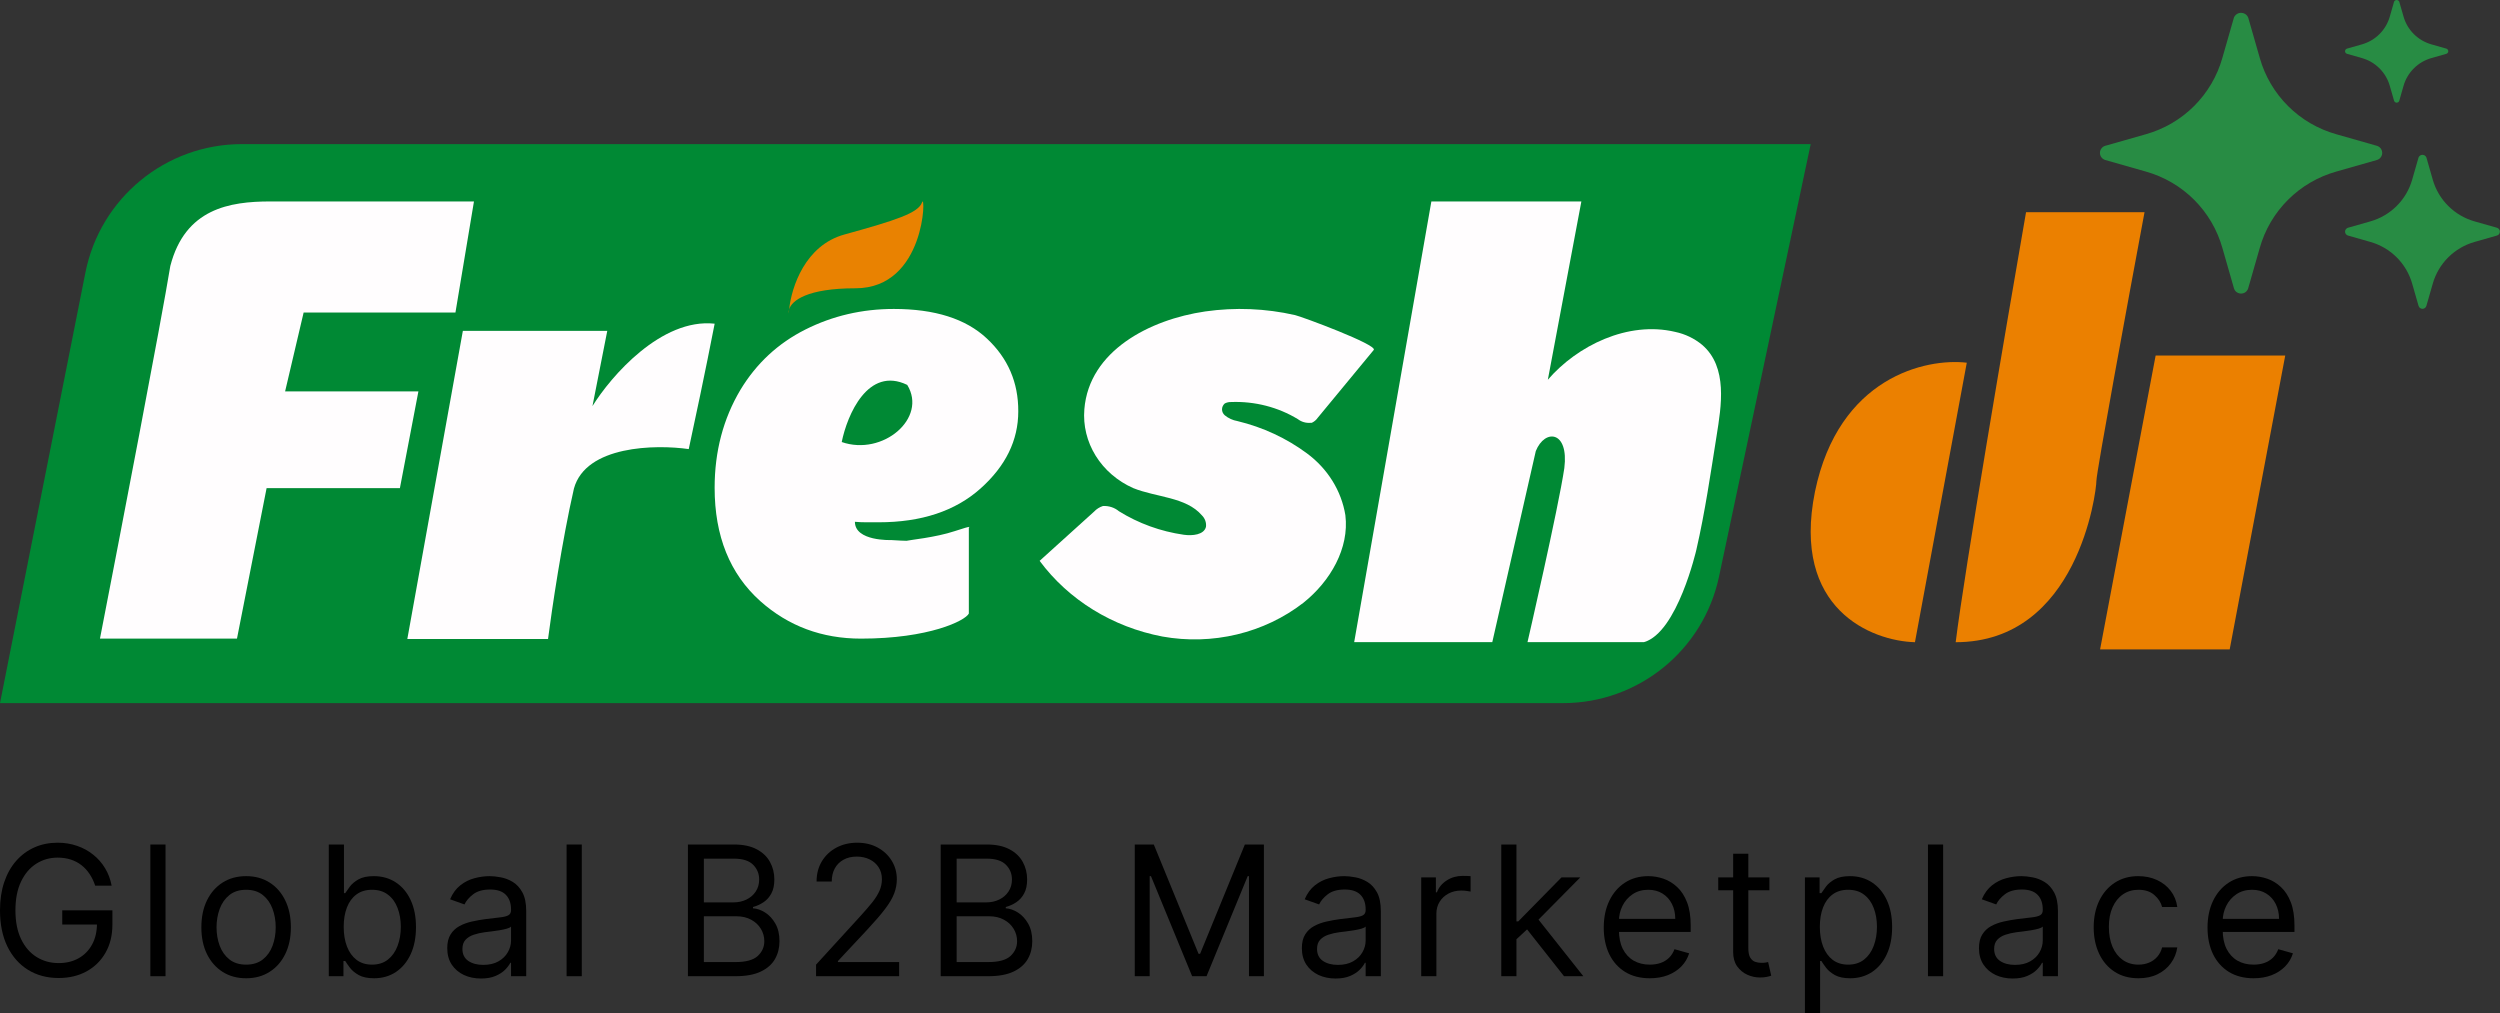 <?xml version="1.0" ?>
<svg xmlns="http://www.w3.org/2000/svg" viewBox="0 0 1019 413" fill="none">
	<rect x="0" y="0" width="1019" height="413" fill="#333333" stroke="none"/>
	<path d="M34.811 111.114C40.85 80.672 67.559 58.741 98.594 58.741L738.039 58.741L700.667 235.051C694.298 265.1 667.771 286.593 637.054 286.593H0L34.811 111.114Z" fill="#008934"/>
	<path d="M693.758 140.534C690.632 137.946 686.856 136.137 682.782 135.276C663.548 130.719 642.877 140.885 630.899 154.79L644.565 82.111H583.426L551.965 261.734H608.257C608.257 261.734 623.331 195.394 625.989 183.855C629.711 174.624 639.53 175.588 637.623 190.779C635.152 207.4 622.611 261.734 622.611 261.734H670.084C683.72 257.849 691.444 224.051 691.444 224.051C694.978 208.656 697.23 193.086 699.7 177.546C701.577 165.715 704.391 149.59 693.758 140.534Z" fill="#FFFDFE"/>
	<path d="M247.525 134.852H188.663L166.023 260.463H223.376C224.885 248.778 229.111 220.15 233.941 199.118C238.771 181.591 267.145 181.104 280.729 183.051C282.741 173.801 287.672 150.626 291.294 131.93C269.56 129.594 249.034 153.352 241.488 165.524L247.525 134.852Z" fill="#FFFDFE"/>
	<path d="M874.11 86.492H825.813C817.764 132.744 800.759 232.551 797.137 261.763C846.943 261.763 854.489 200.418 854.489 196.037C854.489 192.531 867.57 121.546 874.11 86.492Z" fill="#EB8000"/>
	<path d="M780.532 261.763L801.662 147.837C785.06 145.89 749.441 153.68 739.782 200.419C730.122 248.326 762.924 261.277 780.532 261.763Z" fill="#EB8000"/>
	<path d="M931.462 144.916H878.637L855.998 264.684H908.823L931.462 144.916Z" fill="#EB8000"/>
	<path d="M110.175 82.111H193.186L185.639 127.389H123.759L116.212 159.522H170.546L163 198.958H108.666L96.591 260.303H40.748C48.798 218.919 65.802 130.602 69.424 108.401C75.462 85.032 93.573 82.111 110.175 82.111Z" fill="#FFFDFE"/>
	<path d="M321.646 126.11C321.584 126.68 321.539 127.221 321.51 127.729C321.439 127.247 321.472 126.698 321.646 126.11C322.658 116.845 328.224 99.999 344.149 95.596C365.279 89.753 374.334 86.832 375.844 82.451C377.353 78.069 377.353 117.505 348.677 117.505C328.975 117.505 322.705 122.532 321.646 126.11Z" fill="#E98201"/>
	<path d="M364.324 125.929C381.047 125.929 393.681 129.94 402.227 137.961C410.834 145.982 415.107 155.891 415.046 167.687C415.046 179.483 409.912 189.965 399.645 199.132C389.377 208.299 375.544 212.883 358.146 212.883C358.146 212.883 356.455 212.883 353.073 212.883C351.475 212.883 349.937 212.816 348.462 212.681C348.462 220.686 363.169 220.127 363.229 220.125C365.38 220.327 369.5 220.429 369.5 220.429C370.437 220.125 381.274 219.114 389.143 216.485C397.012 213.877 394.932 215.007 394.899 215.025V250.079C393.46 253 378.68 260.303 350.952 260.303C335.029 260.303 321.349 255.214 309.914 245.035C297.495 233.913 291.285 218.511 291.285 198.828C291.285 183.999 294.79 170.687 301.799 158.891C308.316 148.106 317.138 139.915 328.266 134.32C339.394 128.726 351.413 125.929 364.324 125.929ZM369.787 156.884C353.767 149.121 345.311 169.176 343.086 180.174C359.774 185.997 378.131 170.47 369.787 156.884Z" fill="#FFFDFE"/>
	<path d="M534.239 172.339H534.677C535.647 171.89 536.469 171.203 537.054 170.352L559.946 142.63C561.541 140.527 530.674 129.076 527.859 128.433C515.884 125.707 503.453 125.201 491.269 126.943C468.565 130.244 443.89 143.039 441.982 166.818C441.434 173.427 443.045 180.037 446.602 185.773C450.158 191.51 455.494 196.105 461.904 198.951C471.286 202.748 483.42 202.544 489.862 210.022C490.5 210.645 490.982 211.393 491.274 212.211C491.566 213.029 491.661 213.898 491.551 214.754C490.738 217.997 486.047 218.464 482.513 217.967C473.062 216.609 464.044 213.339 456.087 208.386C455.204 207.643 454.171 207.071 453.048 206.705C451.926 206.339 450.737 206.185 449.551 206.254C448.172 206.698 446.942 207.474 445.985 208.503L423.75 228.601C435.55 244.522 453.476 255.573 473.787 259.448C483.862 261.265 494.242 260.973 504.181 258.594C514.12 256.215 523.371 251.808 531.268 245.69C542.245 236.926 550.032 223.489 548.375 209.993C546.758 200.054 541.171 191.057 532.738 184.812C524.385 178.615 514.732 174.127 504.404 171.638C502.476 171.303 500.682 170.485 499.213 169.271C498.86 168.963 498.578 168.589 498.386 168.175C498.193 167.76 498.094 167.313 498.094 166.861C498.094 166.41 498.193 165.962 498.386 165.548C498.578 165.133 498.86 164.76 499.213 164.451C500.004 164.036 500.902 163.834 501.808 163.867C511.433 163.502 520.942 165.942 529.016 170.849C529.739 171.405 530.573 171.824 531.469 172.079C532.365 172.335 533.306 172.423 534.239 172.339Z" fill="#FFFDFE"/>
	<path d="M968.785 59.42L952.279 54.718C944.845 52.629 938.074 48.674 932.614 43.231C927.153 37.787 923.185 31.038 921.089 23.629L916.372 7.176C916.135 6.601 915.731 6.108 915.213 5.762C914.694 5.415 914.084 5.23 913.46 5.23C912.835 5.23 912.225 5.415 911.706 5.762C911.188 6.108 910.784 6.601 910.547 7.176L905.83 23.629C903.735 31.038 899.766 37.787 894.306 43.231C888.845 48.674 882.074 52.629 874.641 54.718L858.134 59.42C857.501 59.599 856.943 59.98 856.546 60.503C856.148 61.027 855.934 61.666 855.934 62.323C855.934 62.98 856.148 63.618 856.546 64.142C856.943 64.666 857.501 65.047 858.134 65.226L874.641 69.928C882.074 72.016 888.845 75.972 894.306 81.415C899.766 86.858 903.735 93.607 905.83 101.017L910.547 117.469C910.727 118.101 911.109 118.657 911.634 119.053C912.16 119.449 912.801 119.663 913.46 119.663C914.118 119.663 914.759 119.449 915.285 119.053C915.81 118.657 916.192 118.101 916.372 117.469L921.089 101.017C923.185 93.607 927.153 86.858 932.614 81.415C938.074 75.972 944.845 72.016 952.279 69.928L968.785 65.226C969.418 65.047 969.976 64.666 970.373 64.142C970.771 63.618 970.985 62.98 970.985 62.323C970.985 61.666 970.771 61.027 970.373 60.503C969.976 59.98 969.418 59.599 968.785 59.42Z" fill="#288C44"/>
	<path d="M997.112 19.816L991.076 18.096C988.358 17.332 985.882 15.886 983.885 13.896C981.888 11.905 980.437 9.437 979.671 6.728L977.946 0.712C977.859 0.501 977.712 0.321 977.522 0.194C977.333 0.068 977.109 0 976.881 0C976.653 0 976.43 0.068 976.24 0.194C976.05 0.321 975.903 0.501 975.816 0.712L974.091 6.728C973.325 9.437 971.874 11.905 969.877 13.896C967.88 15.886 965.404 17.332 962.686 18.096L956.65 19.816C956.419 19.881 956.215 20.02 956.07 20.212C955.924 20.403 955.846 20.637 955.846 20.877C955.846 21.117 955.924 21.351 956.07 21.542C956.215 21.734 956.419 21.873 956.65 21.939L962.686 23.658C965.404 24.422 967.88 25.868 969.877 27.858C971.874 29.849 973.325 32.317 974.091 35.026L975.816 41.042C975.882 41.273 976.022 41.477 976.214 41.622C976.406 41.766 976.64 41.845 976.881 41.845C977.122 41.845 977.356 41.766 977.549 41.622C977.741 41.477 977.88 41.273 977.946 41.042L979.671 35.026C980.437 32.317 981.888 29.849 983.885 27.858C985.882 25.868 988.358 24.422 991.076 23.658L997.112 21.939C997.344 21.873 997.548 21.734 997.693 21.542C997.838 21.351 997.917 21.117 997.917 20.877C997.917 20.637 997.838 20.403 997.693 20.212C997.548 20.02 997.344 19.881 997.112 19.816Z" fill="#288C44"/>
	<path d="M1017.74 92.83L1008.69 90.251C1004.61 89.105 1000.9 86.936 997.905 83.95C994.91 80.964 992.733 77.263 991.584 73.198L988.996 64.174C988.866 63.858 988.645 63.588 988.361 63.398C988.076 63.208 987.741 63.107 987.399 63.107C987.056 63.107 986.722 63.208 986.437 63.398C986.153 63.588 985.932 63.858 985.801 64.174L983.214 73.198C982.065 77.263 979.888 80.964 976.893 83.95C973.898 86.936 970.184 89.105 966.107 90.251L957.053 92.83C956.705 92.928 956.399 93.137 956.181 93.424C955.964 93.712 955.846 94.062 955.846 94.422C955.846 94.782 955.964 95.133 956.181 95.42C956.399 95.707 956.705 95.916 957.053 96.015L966.107 98.594C970.184 99.739 973.898 101.909 976.893 104.894C979.888 107.88 982.065 111.582 983.214 115.646L985.801 124.67C985.9 125.017 986.109 125.322 986.398 125.539C986.686 125.756 987.038 125.874 987.399 125.874C987.76 125.874 988.112 125.756 988.4 125.539C988.688 125.322 988.898 125.017 988.996 124.67L991.584 115.646C992.733 111.582 994.91 107.88 997.905 104.894C1000.9 101.909 1004.61 99.739 1008.69 98.594L1017.74 96.015C1018.09 95.916 1018.4 95.707 1018.62 95.42C1018.83 95.133 1018.95 94.782 1018.95 94.422C1018.95 94.062 1018.83 93.712 1018.62 93.424C1018.4 93.137 1018.09 92.928 1017.74 92.83Z" fill="#288C44"/>
	<path d="M38.794 360.995C38.217 359.23 37.457 357.648 36.514 356.25C35.587 354.835 34.478 353.629 33.185 352.633C31.909 351.637 30.459 350.877 28.834 350.353C27.208 349.828 25.426 349.566 23.486 349.566C20.306 349.566 17.414 350.388 14.81 352.03C12.206 353.673 10.135 356.093 8.598 359.291C7.06 362.489 6.291 366.412 6.291 371.06C6.291 375.709 7.069 379.632 8.624 382.83C10.179 386.028 12.285 388.448 14.941 390.09C17.597 391.733 20.585 392.554 23.906 392.554C26.981 392.554 29.69 391.899 32.031 390.589C34.391 389.26 36.225 387.391 37.536 384.979C38.864 382.55 39.528 379.693 39.528 376.408L41.52 376.827H25.373V371.06H45.819V376.827C45.819 381.248 44.875 385.093 42.988 388.36C41.118 391.628 38.532 394.162 35.229 395.962C31.944 397.744 28.169 398.636 23.906 398.636C19.152 398.636 14.976 397.517 11.376 395.28C7.794 393.044 4.998 389.863 2.988 385.739C0.996 381.615 0 376.722 0 371.06C0 366.814 0.568 362.996 1.704 359.606C2.857 356.198 4.482 353.297 6.579 350.903C8.676 348.509 11.158 346.674 14.024 345.399C16.889 344.123 20.044 343.485 23.486 343.485C26.317 343.485 28.956 343.913 31.402 344.77C33.866 345.608 36.059 346.805 37.981 348.361C39.921 349.898 41.538 351.742 42.831 353.891C44.124 356.023 45.015 358.391 45.504 360.995H38.794Z" fill="black"/>
	<path d="M67.467 344.219V397.902H61.281V344.219H67.467Z" fill="black"/>
	<path d="M100.321 398.741C96.686 398.741 93.497 397.875 90.753 396.145C88.027 394.415 85.895 391.995 84.357 388.885C82.837 385.774 82.077 382.139 82.077 377.98C82.077 373.786 82.837 370.125 84.357 366.997C85.895 363.869 88.027 361.44 90.753 359.71C93.497 357.98 96.686 357.115 100.321 357.115C103.955 357.115 107.136 357.98 109.862 359.71C112.605 361.44 114.737 363.869 116.258 366.997C117.795 370.125 118.564 373.786 118.564 377.98C118.564 382.139 117.795 385.774 116.258 388.885C114.737 391.995 112.605 394.415 109.862 396.145C107.136 397.875 103.955 398.741 100.321 398.741ZM100.321 393.184C103.082 393.184 105.353 392.476 107.136 391.06C108.918 389.645 110.237 387.784 111.094 385.477C111.95 383.17 112.378 380.672 112.378 377.98C112.378 375.289 111.95 372.782 111.094 370.457C110.237 368.133 108.918 366.255 107.136 364.822C105.353 363.389 103.082 362.672 100.321 362.672C97.559 362.672 95.288 363.389 93.505 364.822C91.723 366.255 90.404 368.133 89.547 370.457C88.691 372.782 88.263 375.289 88.263 377.98C88.263 380.672 88.691 383.17 89.547 385.477C90.404 387.784 91.723 389.645 93.505 391.06C95.288 392.476 97.559 393.184 100.321 393.184Z" fill="black"/>
	<path d="M134.013 397.902V344.219H140.199V364.036H140.723C141.178 363.337 141.807 362.445 142.611 361.362C143.432 360.261 144.603 359.282 146.123 358.426C147.661 357.552 149.74 357.115 152.362 357.115C155.752 357.115 158.74 357.963 161.326 359.658C163.912 361.353 165.931 363.756 167.381 366.866C168.832 369.977 169.557 373.647 169.557 377.876C169.557 382.139 168.832 385.835 167.381 388.963C165.931 392.074 163.921 394.485 161.352 396.198C158.784 397.893 155.822 398.741 152.466 398.741C149.88 398.741 147.809 398.312 146.254 397.456C144.699 396.582 143.502 395.595 142.663 394.494C141.824 393.376 141.178 392.45 140.723 391.716H139.989V397.902H134.013ZM140.094 377.771C140.094 380.811 140.54 383.494 141.431 385.818C142.322 388.125 143.624 389.933 145.337 391.244C147.049 392.537 149.146 393.184 151.628 393.184C154.214 393.184 156.372 392.502 158.102 391.139C159.849 389.758 161.16 387.906 162.034 385.582C162.925 383.24 163.371 380.637 163.371 377.771C163.371 374.94 162.934 372.388 162.06 370.117C161.204 367.828 159.902 366.019 158.154 364.691C156.424 363.345 154.249 362.672 151.628 362.672C149.111 362.672 146.997 363.31 145.284 364.586C143.572 365.844 142.279 367.609 141.405 369.881C140.531 372.135 140.094 374.765 140.094 377.771Z" fill="black"/>
	<path d="M196.034 398.845C193.483 398.845 191.167 398.365 189.088 397.404C187.008 396.425 185.357 395.018 184.134 393.184C182.911 391.331 182.299 389.094 182.299 386.473C182.299 384.167 182.753 382.297 183.662 380.864C184.571 379.413 185.785 378.277 187.306 377.456C188.826 376.635 190.503 376.023 192.338 375.621C194.191 375.202 196.052 374.87 197.922 374.625C200.368 374.311 202.351 374.075 203.872 373.918C205.409 373.743 206.528 373.454 207.227 373.053C207.943 372.651 208.302 371.952 208.302 370.956V370.746C208.302 368.16 207.594 366.15 206.178 364.717C204.78 363.284 202.657 362.568 199.809 362.568C196.856 362.568 194.54 363.214 192.863 364.507C191.185 365.8 190.005 367.181 189.324 368.649L183.452 366.552C184.501 364.105 185.899 362.201 187.646 360.838C189.411 359.457 191.333 358.496 193.413 357.954C195.51 357.395 197.572 357.115 199.599 357.115C200.892 357.115 202.378 357.273 204.055 357.587C205.75 357.884 207.384 358.505 208.957 359.448C210.547 360.392 211.866 361.816 212.915 363.721C213.963 365.626 214.488 368.177 214.488 371.375V397.902H208.302V392.45H207.987C207.568 393.323 206.869 394.258 205.89 395.254C204.911 396.25 203.61 397.098 201.984 397.797C200.359 398.496 198.376 398.845 196.034 398.845ZM196.978 393.288C199.424 393.288 201.486 392.808 203.164 391.847C204.859 390.886 206.135 389.645 206.991 388.125C207.865 386.604 208.302 385.005 208.302 383.328V377.666C208.039 377.98 207.463 378.269 206.572 378.531C205.698 378.776 204.684 378.994 203.531 379.186C202.395 379.361 201.285 379.518 200.202 379.658C199.136 379.78 198.271 379.885 197.607 379.973C195.999 380.182 194.496 380.523 193.098 380.995C191.718 381.449 190.6 382.139 189.743 383.066C188.905 383.974 188.485 385.215 188.485 386.788C188.485 388.937 189.28 390.562 190.87 391.663C192.478 392.747 194.514 393.288 196.978 393.288Z" fill="black"/>
	<path d="M237.132 344.219V397.902H230.946V344.219H237.132Z" fill="black"/>
	<path d="M280.395 397.902V344.219H299.163C302.902 344.219 305.987 344.866 308.416 346.159C310.845 347.434 312.653 349.156 313.841 351.323C315.03 353.472 315.624 355.857 315.624 358.479C315.624 360.785 315.213 362.69 314.392 364.193C313.588 365.696 312.522 366.884 311.194 367.758C309.883 368.631 308.459 369.278 306.921 369.697V370.222C308.564 370.326 310.215 370.903 311.876 371.952C313.536 373 314.925 374.503 316.043 376.46C317.162 378.417 317.721 380.811 317.721 383.642C317.721 386.333 317.109 388.754 315.886 390.903C314.663 393.052 312.732 394.756 310.093 396.014C307.454 397.273 304.021 397.902 299.792 397.902H280.395ZM286.895 392.135H299.792C304.038 392.135 307.053 391.314 308.835 389.671C310.635 388.011 311.535 386.001 311.535 383.642C311.535 381.825 311.072 380.147 310.146 378.61C309.219 377.054 307.9 375.814 306.188 374.887C304.475 373.944 302.448 373.472 300.106 373.472H286.895V392.135ZM286.895 367.81H298.953C300.91 367.81 302.675 367.426 304.248 366.657C305.838 365.888 307.096 364.804 308.022 363.406C308.966 362.008 309.438 360.366 309.438 358.479C309.438 356.119 308.616 354.119 306.974 352.476C305.331 350.816 302.727 349.986 299.163 349.986H286.895V367.81Z" fill="black"/>
	<path d="M332.626 397.902V393.184L350.345 373.786C352.425 371.515 354.137 369.54 355.483 367.862C356.828 366.167 357.824 364.577 358.471 363.092C359.135 361.589 359.467 360.016 359.467 358.374C359.467 356.486 359.013 354.852 358.104 353.472C357.213 352.091 355.99 351.025 354.434 350.274C352.879 349.523 351.132 349.147 349.192 349.147C347.13 349.147 345.33 349.575 343.792 350.431C342.272 351.27 341.092 352.45 340.253 353.97C339.432 355.49 339.021 357.273 339.021 359.317H332.835C332.835 356.172 333.561 353.411 335.011 351.034C336.461 348.658 338.436 346.805 340.935 345.477C343.451 344.149 346.274 343.485 349.402 343.485C352.547 343.485 355.334 344.149 357.763 345.477C360.192 346.805 362.097 348.596 363.477 350.851C364.858 353.105 365.548 355.613 365.548 358.374C365.548 360.348 365.19 362.279 364.474 364.167C363.775 366.036 362.551 368.125 360.804 370.431C359.074 372.72 356.671 375.516 353.595 378.819L341.538 391.716V392.135H366.492V397.902H332.626Z" fill="black"/>
	<path d="M383.428 397.902V344.219H402.196C405.936 344.219 409.02 344.866 411.449 346.159C413.878 347.434 415.687 349.156 416.875 351.323C418.063 353.472 418.657 355.857 418.657 358.479C418.657 360.785 418.247 362.69 417.425 364.193C416.622 365.696 415.556 366.884 414.228 367.758C412.917 368.631 411.493 369.278 409.955 369.697V370.222C411.598 370.326 413.249 370.903 414.909 371.952C416.569 373 417.958 374.503 419.077 376.46C420.195 378.417 420.754 380.811 420.754 383.642C420.754 386.333 420.143 388.754 418.92 390.903C417.696 393.052 415.765 394.756 413.127 396.014C410.488 397.273 407.054 397.902 402.825 397.902H383.428ZM389.929 392.135H402.825C407.072 392.135 410.086 391.314 411.868 389.671C413.668 388.011 414.568 386.001 414.568 383.642C414.568 381.825 414.105 380.147 413.179 378.61C412.253 377.054 410.934 375.814 409.221 374.887C407.508 373.944 405.481 373.472 403.14 373.472H389.929V392.135ZM389.929 367.81H401.986C403.944 367.81 405.709 367.426 407.281 366.657C408.871 365.888 410.13 364.804 411.056 363.406C411.999 362.008 412.471 360.366 412.471 358.479C412.471 356.119 411.65 354.119 410.007 352.476C408.365 350.816 405.761 349.986 402.196 349.986H389.929V367.81Z" fill="black"/>
	<path d="M462.53 344.219H470.289L488.532 388.78H489.161L507.405 344.219H515.164V397.902H509.083V357.115H508.559L491.783 397.902H485.911L469.135 357.115H468.611V397.902H462.53V344.219Z" fill="black"/>
	<path d="M544.374 398.845C541.823 398.845 539.507 398.365 537.428 397.404C535.348 396.425 533.697 395.018 532.474 393.184C531.251 391.331 530.639 389.094 530.639 386.473C530.639 384.167 531.093 382.297 532.002 380.864C532.911 379.413 534.125 378.277 535.646 377.456C537.166 376.635 538.843 376.023 540.678 375.621C542.531 375.202 544.392 374.87 546.261 374.625C548.708 374.311 550.691 374.075 552.212 373.918C553.749 373.743 554.868 373.454 555.567 373.053C556.283 372.651 556.641 371.952 556.641 370.956V370.746C556.641 368.16 555.934 366.15 554.518 364.717C553.12 363.284 550.997 362.568 548.149 362.568C545.195 362.568 542.88 363.214 541.202 364.507C539.525 365.8 538.345 367.181 537.664 368.649L531.792 366.552C532.841 364.105 534.239 362.201 535.986 360.838C537.751 359.457 539.673 358.496 541.753 357.954C543.85 357.395 545.912 357.115 547.939 357.115C549.232 357.115 550.718 357.273 552.395 357.587C554.09 357.884 555.724 358.505 557.297 359.448C558.887 360.392 560.206 361.816 561.255 363.721C562.303 365.626 562.828 368.177 562.828 371.375V397.902H556.641V392.45H556.327C555.908 393.323 555.209 394.258 554.23 395.254C553.251 396.25 551.95 397.098 550.324 397.797C548.699 398.496 546.716 398.845 544.374 398.845ZM545.318 393.288C547.764 393.288 549.826 392.808 551.504 391.847C553.199 390.886 554.475 389.645 555.331 388.125C556.205 386.604 556.641 385.005 556.641 383.328V377.666C556.379 377.98 555.803 378.269 554.911 378.531C554.038 378.776 553.024 378.994 551.871 379.186C550.735 379.361 549.625 379.518 548.542 379.658C547.476 379.78 546.611 379.885 545.947 379.973C544.339 380.182 542.836 380.523 541.438 380.995C540.058 381.449 538.939 382.139 538.083 383.066C537.244 383.974 536.825 385.215 536.825 386.788C536.825 388.937 537.62 390.562 539.21 391.663C540.818 392.747 542.854 393.288 545.318 393.288Z" fill="black"/>
	<path d="M579.285 397.902V357.64H585.262V363.721H585.681C586.415 361.729 587.743 360.112 589.666 358.872C591.588 357.631 593.755 357.011 596.166 357.011C596.62 357.011 597.188 357.019 597.87 357.037C598.551 357.054 599.067 357.081 599.416 357.115V363.406C599.207 363.354 598.726 363.275 597.975 363.17C597.241 363.048 596.463 362.987 595.642 362.987C593.685 362.987 591.937 363.398 590.399 364.219C588.879 365.023 587.673 366.141 586.782 367.574C585.908 368.99 585.472 370.606 585.472 372.423V397.902H579.285Z" fill="black"/>
	<path d="M617.683 383.223L617.578 375.569H618.836L636.451 357.64H644.105L625.337 376.617H624.813L617.683 383.223ZM611.916 397.902V344.219H618.102V397.902H611.916ZM637.499 397.902L621.772 377.98L626.176 373.682L645.363 397.902H637.499Z" fill="black"/>
	<path d="M672.457 398.741C668.577 398.741 665.231 397.884 662.417 396.172C659.621 394.442 657.463 392.03 655.943 388.937C654.44 385.827 653.689 382.209 653.689 378.085C653.689 373.961 654.44 370.326 655.943 367.181C657.463 364.018 659.578 361.554 662.286 359.789C665.012 358.007 668.193 357.115 671.827 357.115C673.924 357.115 675.995 357.465 678.04 358.164C680.084 358.863 681.945 359.999 683.623 361.572C685.301 363.127 686.637 365.189 687.633 367.758C688.63 370.326 689.128 373.489 689.128 377.246V379.868H658.092V374.52H682.837C682.837 372.249 682.382 370.222 681.474 368.439C680.582 366.657 679.307 365.25 677.647 364.219C676.004 363.188 674.064 362.672 671.827 362.672C669.364 362.672 667.232 363.284 665.432 364.507C663.649 365.713 662.277 367.286 661.316 369.226C660.355 371.165 659.875 373.245 659.875 375.464V379.029C659.875 382.07 660.399 384.647 661.447 386.762C662.513 388.858 663.99 390.457 665.877 391.558C667.765 392.642 669.958 393.184 672.457 393.184C674.082 393.184 675.55 392.956 676.86 392.502C678.188 392.03 679.333 391.331 680.294 390.405C681.255 389.461 681.998 388.291 682.522 386.893L688.498 388.57C687.869 390.597 686.812 392.38 685.327 393.917C683.841 395.438 682.007 396.626 679.822 397.482C677.638 398.321 675.183 398.741 672.457 398.741Z" fill="black"/>
	<path d="M721.214 357.64V362.882H700.35V357.64H721.214ZM706.431 347.994H712.617V386.368C712.617 388.116 712.87 389.426 713.377 390.3C713.901 391.156 714.565 391.733 715.369 392.03C716.19 392.31 717.055 392.45 717.964 392.45C718.646 392.45 719.205 392.415 719.642 392.345C720.079 392.257 720.428 392.187 720.69 392.135L721.948 397.692C721.529 397.849 720.944 398.007 720.192 398.164C719.441 398.339 718.488 398.426 717.335 398.426C715.588 398.426 713.875 398.05 712.197 397.299C710.537 396.547 709.157 395.403 708.056 393.865C706.972 392.327 706.431 390.388 706.431 388.046V347.994Z" fill="black"/>
	<path d="M735.687 413V357.64H741.663V364.036H742.397C742.852 363.337 743.481 362.445 744.284 361.362C745.106 360.261 746.277 359.282 747.797 358.426C749.335 357.552 751.414 357.115 754.035 357.115C757.425 357.115 760.414 357.963 763 359.658C765.586 361.353 767.605 363.756 769.055 366.866C770.505 369.977 771.231 373.647 771.231 377.876C771.231 382.139 770.505 385.835 769.055 388.963C767.605 392.074 765.595 394.485 763.026 396.198C760.457 397.893 757.495 398.741 754.14 398.741C751.554 398.741 749.483 398.312 747.928 397.456C746.373 396.582 745.176 395.595 744.337 394.494C743.498 393.376 742.852 392.45 742.397 391.716H741.873V413H735.687ZM741.768 377.771C741.768 380.811 742.214 383.494 743.105 385.818C743.996 388.125 745.298 389.933 747.01 391.244C748.723 392.537 750.82 393.184 753.301 393.184C755.888 393.184 758.046 392.502 759.776 391.139C761.523 389.758 762.834 387.906 763.708 385.582C764.599 383.24 765.045 380.637 765.045 377.771C765.045 374.94 764.608 372.388 763.734 370.117C762.878 367.828 761.576 366.019 759.828 364.691C758.098 363.345 755.923 362.672 753.301 362.672C750.785 362.672 748.671 363.31 746.958 364.586C745.246 365.844 743.952 367.609 743.079 369.881C742.205 372.135 741.768 374.765 741.768 377.771Z" fill="black"/>
	<path d="M792.02 344.219V397.902H785.834V344.219H792.02Z" fill="black"/>
	<path d="M820.365 398.845C817.814 398.845 815.498 398.365 813.419 397.404C811.339 396.425 809.688 395.018 808.465 393.184C807.242 391.331 806.63 389.094 806.63 386.473C806.63 384.167 807.084 382.297 807.993 380.864C808.902 379.413 810.116 378.277 811.636 377.456C813.157 376.635 814.834 376.023 816.669 375.621C818.522 375.202 820.383 374.87 822.252 374.625C824.699 374.311 826.682 374.075 828.203 373.918C829.74 373.743 830.859 373.454 831.558 373.053C832.274 372.651 832.632 371.952 832.632 370.956V370.746C832.632 368.16 831.925 366.15 830.509 364.717C829.111 363.284 826.988 362.568 824.14 362.568C821.186 362.568 818.871 363.214 817.193 364.507C815.516 365.8 814.336 367.181 813.655 368.649L807.783 366.552C808.832 364.105 810.23 362.201 811.977 360.838C813.742 359.457 815.664 358.496 817.744 357.954C819.841 357.395 821.903 357.115 823.93 357.115C825.223 357.115 826.708 357.273 828.386 357.587C830.081 357.884 831.715 358.505 833.288 359.448C834.878 360.392 836.197 361.816 837.246 363.721C838.294 365.626 838.819 368.177 838.819 371.375V397.902H832.632V392.45H832.318C831.898 393.323 831.2 394.258 830.221 395.254C829.242 396.25 827.94 397.098 826.315 397.797C824.69 398.496 822.707 398.845 820.365 398.845ZM821.309 393.288C823.755 393.288 825.817 392.808 827.495 391.847C829.19 390.886 830.466 389.645 831.322 388.125C832.196 386.604 832.632 385.005 832.632 383.328V377.666C832.37 377.98 831.794 378.269 830.902 378.531C830.029 378.776 829.015 378.994 827.862 379.186C826.726 379.361 825.616 379.518 824.533 379.658C823.467 379.78 822.602 379.885 821.938 379.973C820.33 380.182 818.827 380.523 817.429 380.995C816.049 381.449 814.93 382.139 814.074 383.066C813.235 383.974 812.816 385.215 812.816 386.788C812.816 388.937 813.611 390.562 815.201 391.663C816.809 392.747 818.845 393.288 821.309 393.288Z" fill="black"/>
	<path d="M871.633 398.741C867.858 398.741 864.608 397.849 861.882 396.067C859.156 394.284 857.059 391.829 855.591 388.701C854.123 385.573 853.389 382 853.389 377.98C853.389 373.891 854.141 370.283 855.643 367.155C857.164 364.009 859.278 361.554 861.987 359.789C864.713 358.007 867.893 357.115 871.528 357.115C874.359 357.115 876.91 357.64 879.182 358.688C881.454 359.737 883.315 361.205 884.765 363.092C886.216 364.979 887.116 367.181 887.465 369.697H881.279C880.807 367.862 879.759 366.237 878.134 364.822C876.526 363.389 874.359 362.672 871.633 362.672C869.221 362.672 867.107 363.302 865.29 364.56C863.49 365.8 862.083 367.557 861.069 369.828C860.073 372.083 859.575 374.73 859.575 377.771C859.575 380.881 860.065 383.59 861.043 385.897C862.039 388.203 863.437 389.994 865.237 391.27C867.055 392.546 869.186 393.184 871.633 393.184C873.241 393.184 874.7 392.904 876.01 392.345C877.321 391.786 878.431 390.982 879.339 389.933C880.248 388.885 880.895 387.627 881.279 386.159H887.465C887.116 388.535 886.251 390.676 884.87 392.581C883.507 394.468 881.698 395.971 879.444 397.089C877.207 398.19 874.604 398.741 871.633 398.741Z" fill="black"/>
	<path d="M918.556 398.741C914.677 398.741 911.33 397.884 908.517 396.172C905.721 394.442 903.563 392.03 902.042 388.937C900.539 385.827 899.788 382.209 899.788 378.085C899.788 373.961 900.539 370.326 902.042 367.181C903.563 364.018 905.677 361.554 908.386 359.789C911.112 358.007 914.292 357.115 917.927 357.115C920.024 357.115 922.095 357.465 924.139 358.164C926.184 358.863 928.045 359.999 929.722 361.572C931.4 363.127 932.737 365.189 933.733 367.758C934.729 370.326 935.227 373.489 935.227 377.246V379.868H904.192V374.52H928.936C928.936 372.249 928.482 370.222 927.573 368.439C926.682 366.657 925.406 365.25 923.746 364.219C922.103 363.188 920.164 362.672 917.927 362.672C915.463 362.672 913.331 363.284 911.531 364.507C909.749 365.713 908.377 367.286 907.416 369.226C906.455 371.165 905.974 373.245 905.974 375.464V379.029C905.974 382.07 906.498 384.647 907.547 386.762C908.613 388.858 910.089 390.457 911.977 391.558C913.864 392.642 916.057 393.184 918.556 393.184C920.181 393.184 921.649 392.956 922.96 392.502C924.288 392.03 925.432 391.331 926.393 390.405C927.355 389.461 928.097 388.291 928.621 386.893L934.598 388.57C933.969 390.597 932.911 392.38 931.426 393.917C929.941 395.438 928.106 396.626 925.922 397.482C923.737 398.321 921.282 398.741 918.556 398.741Z" fill="black"/>
</svg>